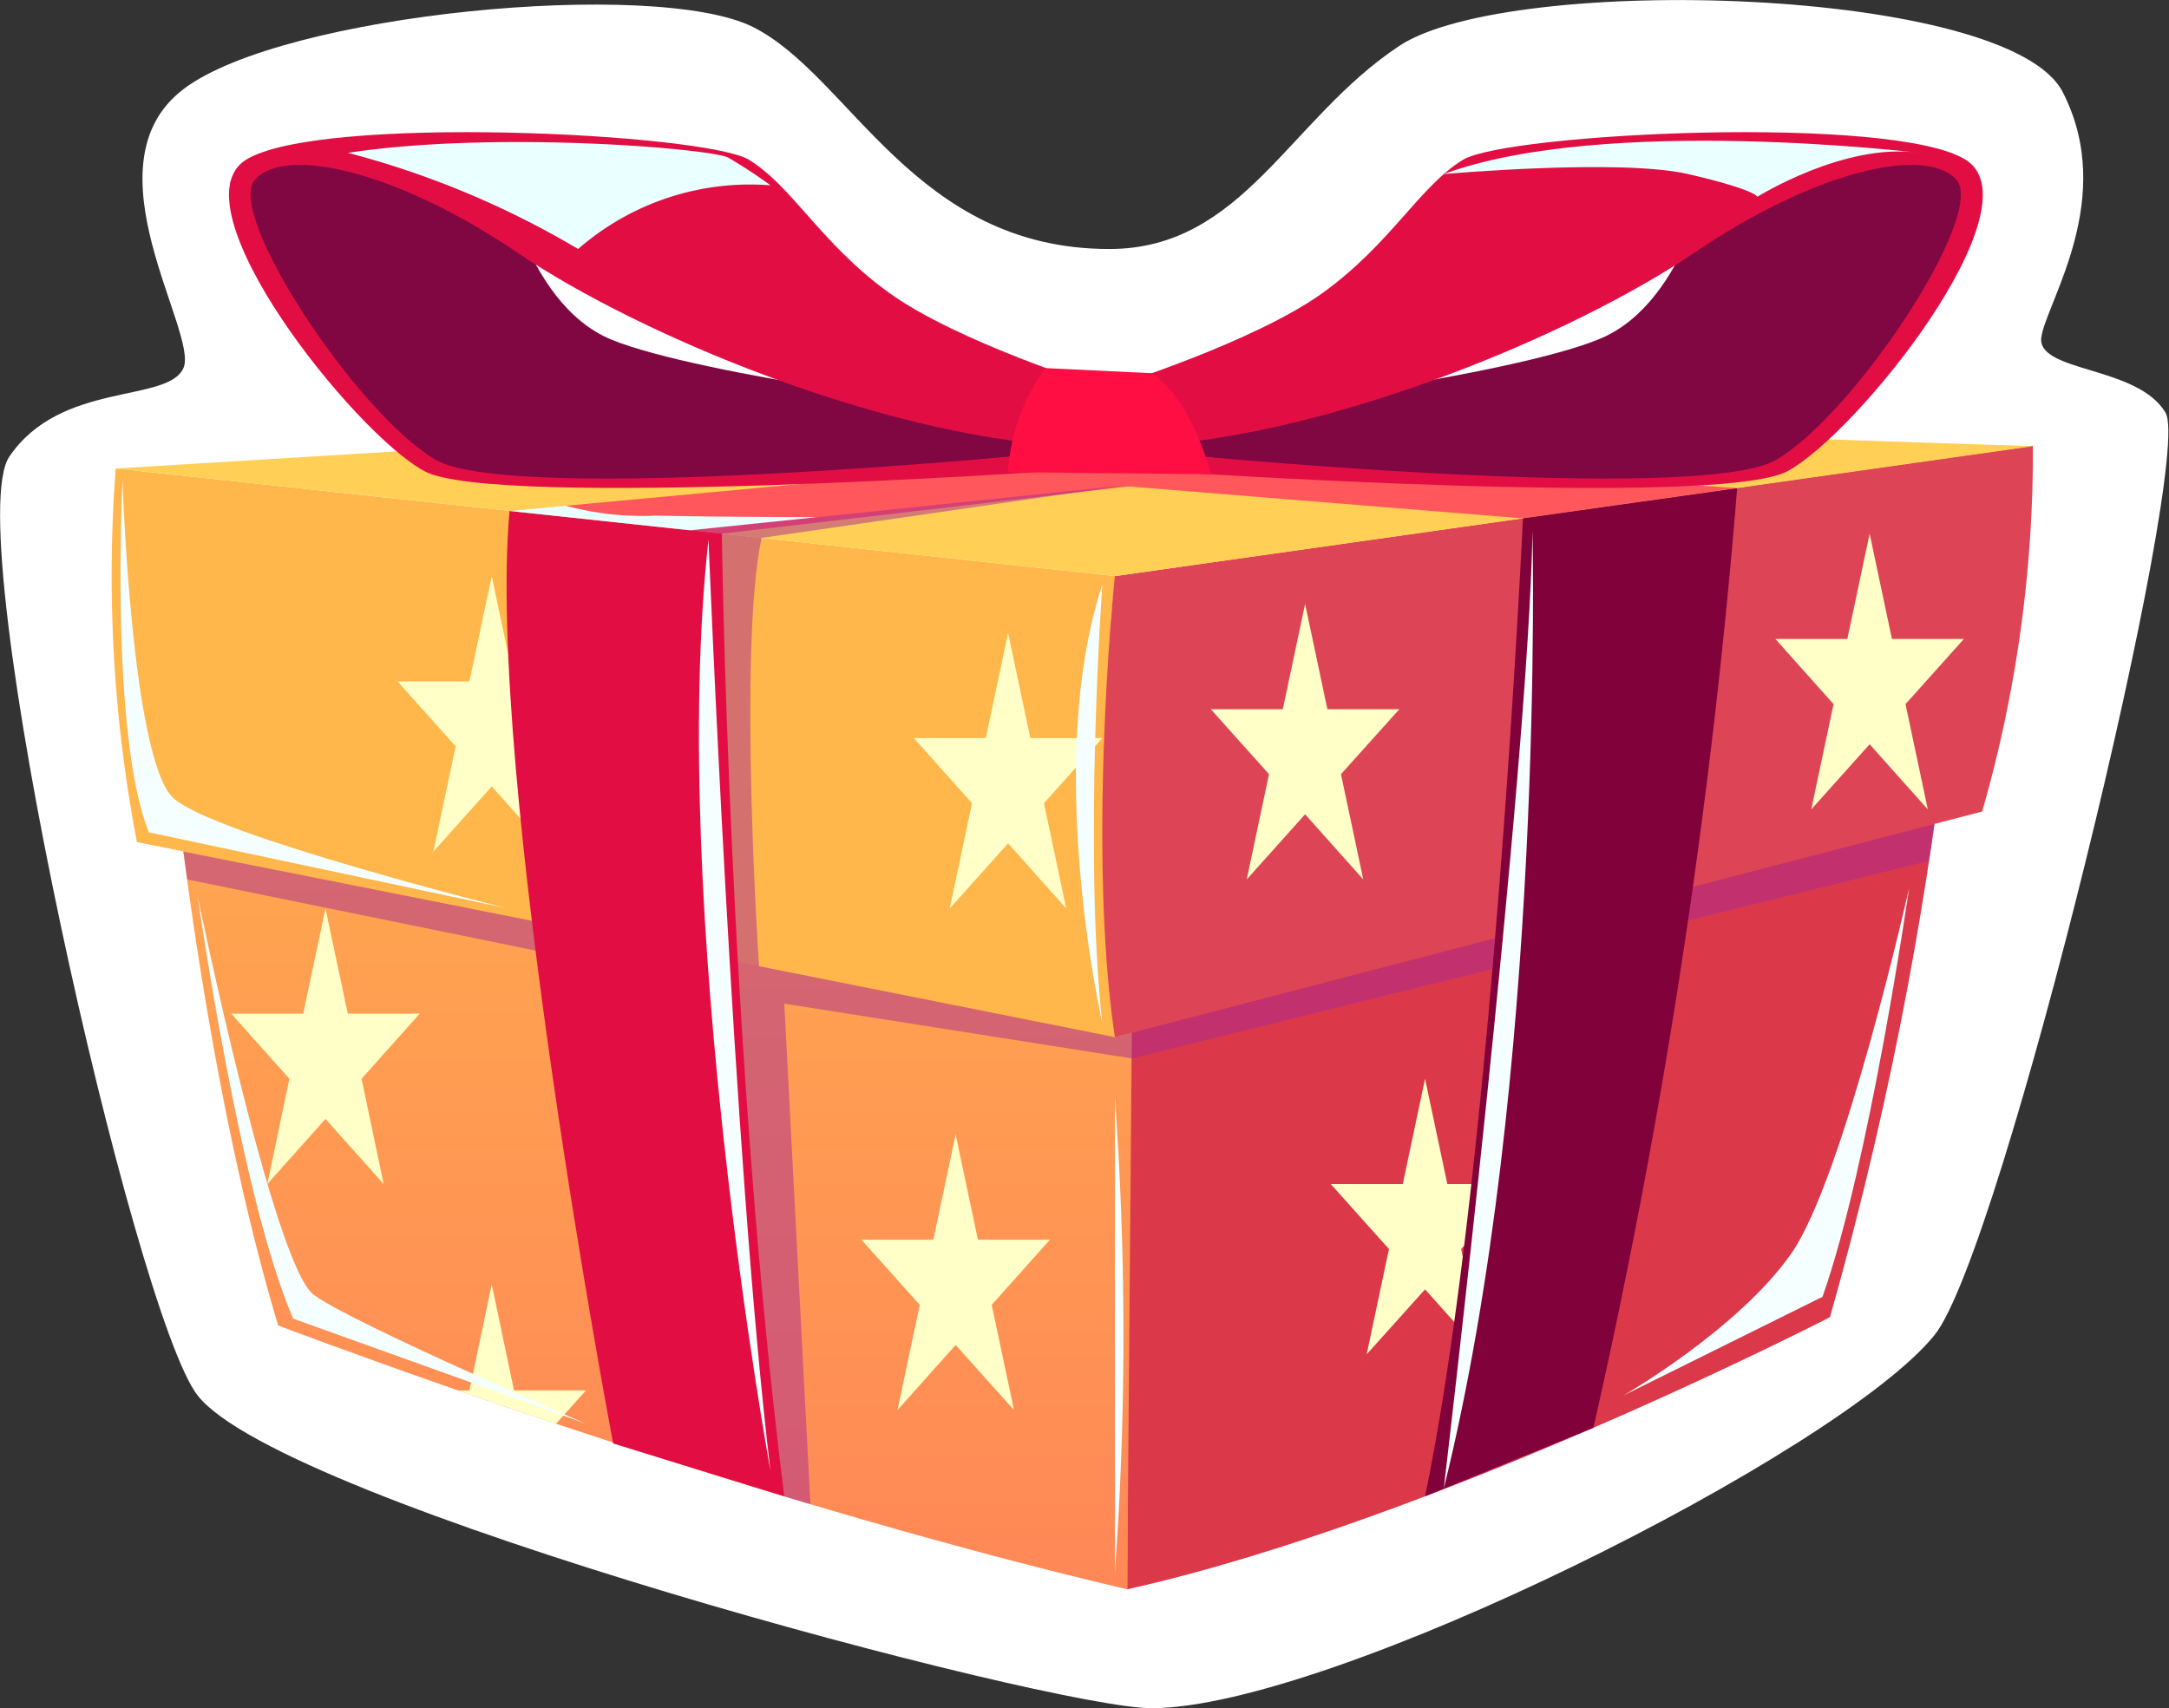 <svg xmlns="http://www.w3.org/2000/svg" xmlns:xlink="http://www.w3.org/1999/xlink" viewBox="0 0 102.16 80.47"><rect x="0" y="0" width="102.16" height="80.47" fill="#333333" stroke="none"/><defs><style>.cls-1{isolation:isolate;}.cls-2{fill:#fff;}.cls-3{fill:#db384a;}.cls-4{fill:url(#Áåçûìÿííûé_ãðàäèåíò_213);}.cls-5{fill:#ffb64a;}.cls-6{fill:#dd4556;}.cls-7{fill:#ffcf56;}.cls-8{fill:#ff575b;}.cls-9{fill:#ffffc7;}.cls-12,.cls-13,.cls-17,.cls-9{mix-blend-mode:soft-light;}.cls-10{fill:#ab2a92;opacity:0.5;mix-blend-mode:multiply;}.cls-11{fill:#e20e43;}.cls-12,.cls-17{fill:#eaffff;}.cls-12{fill-rule:evenodd;}.cls-13{fill:#f5ffff;}.cls-14{fill:#81013b;}.cls-15{fill:#810742;}.cls-16{fill:#ff0e43;}</style><linearGradient id="Áåçûìÿííûé_ãðàäèåíò_213" x1="30.24" y1="74.87" x2="30.24" y2="22.99" gradientUnits="userSpaceOnUse"><stop offset="0" stop-color="#ff8757"/><stop offset="0.98" stop-color="#ffb34c"/></linearGradient></defs><g class="cls-1"><g id="Layer_2" data-name="Layer 2"><g id="layer1"><path class="cls-2" d="M52.25,11.73c-9.21,0-12.2-8.17-16.79-10.46S13.33.63,8.64,4.2s.74,11.48,0,13.14-5.78.6-8.2,4.17S6.33,61.94,9.31,65.74c4,5.12,40.14,14.73,44.92,14.73,8.45,0,32.44-12.07,36.88-17.57C94.29,59,103.31,21.7,102,19.45s-6.13-1.89-5.85-3.59,3.56-6.56,1-11.53S71.11-1.28,65.91,2.16,58.54,11.73,52.25,11.73Z"/><path class="cls-3" d="M92.5,22.85s0,17-6.31,39.2c0,0-18.56,9.57-33.1,12.82,0,0,0-18.94.38-45.53Z"/><path class="cls-4" d="M53.47,29.34l-.38,45.53c-9.57-2.25-19.39-5.29-26.9-7.8C24.53,66.52,23,66,21.57,65.5c-5.19-1.81-8.47-3.06-8.47-3.06C8.12,45.79,7,23,7,23Z"/><path class="cls-5" d="M5.45,22.07a66.76,66.76,0,0,0,1,17.6l46.1,9.19s-1.24-12.16,0-21.72Z"/><path class="cls-6" d="M52.51,48.86,93.36,38.23A61.26,61.26,0,0,0,95.75,21L52.51,27.14S51.18,39.87,52.51,48.86Z"/><polygon class="cls-7" points="5.45 22.07 48.37 19.45 95.75 21.02 52.52 27.14 5.45 22.07"/><polygon class="cls-8" points="24.02 24.07 67.12 20.07 75.29 20.34 34 25.14 24.02 24.07"/><polygon class="cls-8" points="71.73 24.42 26.68 20.77 36.94 20.07 81.82 22.99 71.73 24.42"/><polygon class="cls-9" points="45.01 53.44 46.06 58.4 49.45 58.4 46.71 61.47 47.76 66.43 45.01 63.36 42.27 66.43 43.32 61.47 40.57 58.4 43.96 58.4 45.01 53.44"/><polygon class="cls-9" points="61.47 28.45 62.52 33.41 65.91 33.41 63.16 36.47 64.21 41.43 61.47 38.36 58.72 41.43 59.77 36.47 57.03 33.41 60.42 33.41 61.47 28.45"/><polygon class="cls-9" points="67.12 50.82 68.17 55.78 71.56 55.78 68.82 58.84 69.86 63.8 67.12 60.74 64.37 63.8 65.42 58.84 62.68 55.78 66.07 55.78 67.12 50.82"/><polygon class="cls-9" points="88.06 25.14 89.11 30.1 92.5 30.1 89.75 33.17 90.8 38.13 88.06 35.06 85.31 38.13 86.36 33.17 83.62 30.1 87.01 30.1 88.06 25.14"/><polygon class="cls-9" points="15.33 42.8 16.38 47.75 19.77 47.75 17.03 50.82 18.07 55.78 15.33 52.71 12.59 55.78 13.63 50.82 10.89 47.75 14.28 47.75 15.33 42.8"/><polygon class="cls-9" points="47.48 29.81 48.53 34.77 51.92 34.77 49.17 37.84 50.22 42.8 47.48 39.73 44.73 42.8 45.78 37.84 43.04 34.77 46.43 34.77 47.48 29.81"/><polygon class="cls-9" points="23.16 27.14 24.21 32.1 27.6 32.1 24.86 35.16 25.9 40.12 23.16 37.05 20.41 40.12 21.46 35.16 18.72 32.1 22.11 32.1 23.16 27.14"/><path class="cls-9" d="M27.6,65.5l-1.41,1.57C24.53,66.52,23,66,21.57,65.5h.54l1.05-5,1.05,5Z"/><path class="cls-10" d="M8.64,40.12l.18,1.31,26,5.31.65,22.39,1.45,1.36,1.25.37L36.94,47.28,53.3,49.86l-.06-1.19-.73.19L35.75,45.52s-1-14.9.12-20.18l17.22-2.49L31,25.14V44.56Z"/><path class="cls-11" d="M28.88,68S22.88,36.4,24,24.07l10,1.07s.3,24.33,2.94,45.35Z"/><polygon class="cls-10" points="53.24 48.67 53.3 49.86 90.86 40.55 91.11 38.82 53.24 48.67"/><path class="cls-12" d="M24,24.07l8.49.91,6-.62s-4.3,0-7.57-.07a13.89,13.89,0,0,1-4.29-.47Z"/><path class="cls-13" d="M5.77,22.61s-.61,12,1.24,16.6l16.87,3.58S10.19,39.37,8.19,37.62,5.77,22.61,5.77,22.61Z"/><path class="cls-13" d="M33.37,25.41s1.16,29.24,2.92,43.89C36.29,69.3,31.45,42.79,33.37,25.41Z"/><path class="cls-13" d="M9.31,42.23s2,14.15,4.5,19.89L27.6,67.07S16.67,62.38,14.78,61,9.31,42.23,9.31,42.23Z"/><path class="cls-13" d="M89.92,41.83s-1.85,12.94-4.08,19.26l-9.38,4.65s5.42-3.12,7.91-6.69S89.92,41.83,89.92,41.83Z"/><path class="cls-13" d="M52.51,51.71V74.1A155.19,155.19,0,0,0,52.51,51.71Z"/><path class="cls-14" d="M71.73,24.42s-1.42,30.66-4.61,46.07l7.93-3.23A314.26,314.26,0,0,0,81.82,23Z"/><path class="cls-13" d="M72.18,25S72.79,50.82,68,70.13C68,70.13,72,36.29,72.18,25Z"/><path class="cls-13" d="M51.92,27.54s-.9,12.62,0,20.66C51.92,48.2,49.12,36,51.92,27.54Z"/><path class="cls-15" d="M57.38,19.43s13.79-1.71,18-3.48,5.31-8.59,5.31-8.59S91.8,6.52,93.33,8.63c0,0-4.28,11-9.18,13.21S55,21.35,55,21.35L54.23,20Z"/><path class="cls-11" d="M52.4,18.21s6.7-2.1,9.91-4.42,4.54-5,6.59-6.26,20.26-2.16,23.69,0S87.5,20.43,84.18,22.2s-29.45,0-29.45,0l-.17-.88s25.41,2.52,29.12.33,9.89-11.58,8.47-13.18S85.56,8,79.81,11.9,62.75,20.48,54.06,21Z"/><path class="cls-15" d="M46.79,19.43S33,17.72,28.8,16s-5.31-8.59-5.31-8.59S12.37,6.52,10.84,8.63c0,0,4.29,11,9.19,13.21s29.18-.49,29.18-.49L50,20Z"/><path class="cls-11" d="M51.78,18.21s-6.7-2.1-9.91-4.42-4.54-5-6.59-6.26S15,5.37,11.58,7.53,16.68,20.43,20,22.2s29.45,0,29.45,0l.17-.88s-25.41,2.52-29.12.33S10.61,10.07,12,8.47,18.61,8,24.37,11.9,41.42,20.48,50.11,21Z"/><path class="cls-16" d="M47.48,22.24l9.55.1s-.83-3.43-2.78-4.76l-5-.24A9.13,9.13,0,0,0,47.48,22.24Z"/><path class="cls-17" d="M68,8.2s8.31-.74,11.51,0,3.26,1.07,3.26,1.07,4.11-2.57,7.6-2.07C90.38,7.2,75.59,5.4,68,8.2Z"/><path class="cls-17" d="M16.39,7.2a42.13,42.13,0,0,1,10.84,4.53,12.31,12.31,0,0,1,9.06-3,23.71,23.71,0,0,0-2-1.31C33.45,7,23.34,6.14,16.39,7.2Z"/></g></g></g></svg>